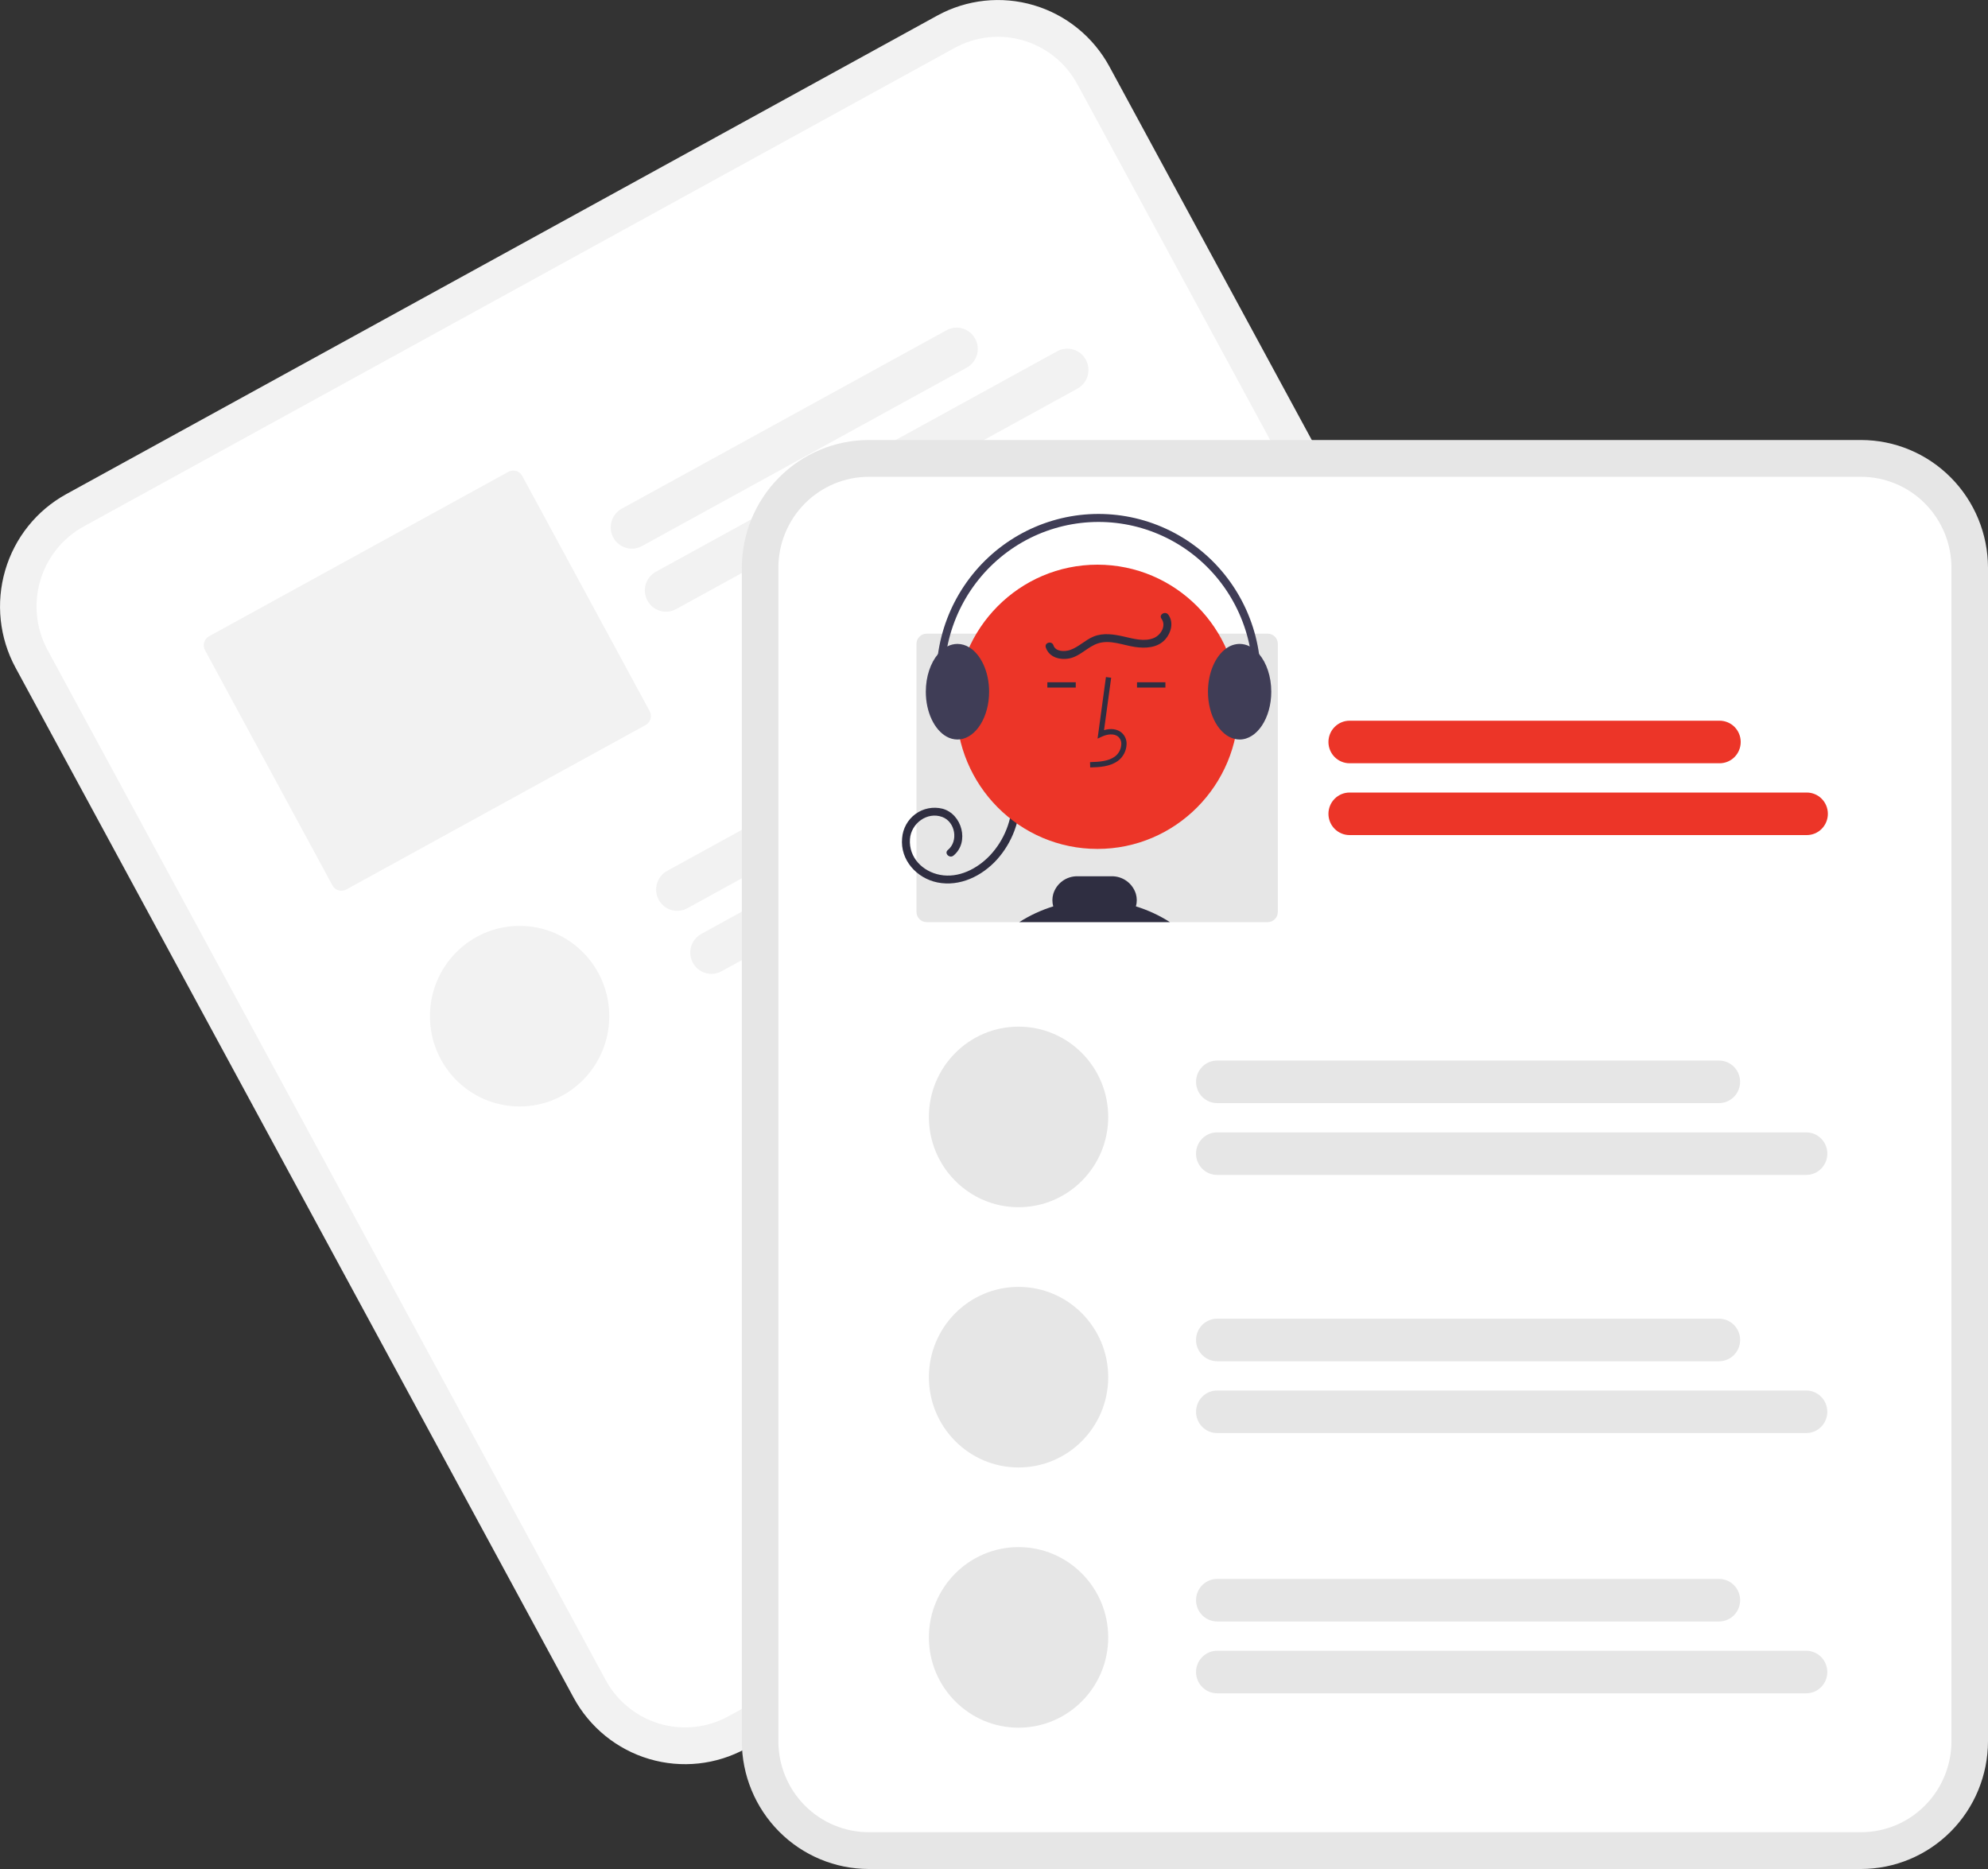 <svg width="100" height="94" viewBox="0 0 100 94" fill="none" xmlns="http://www.w3.org/2000/svg">
<rect x="0" y="0" width="100" height="94" fill="#333333" stroke="none"/>
<path d="M47.145 0.784L44.085 2.465L6.385 23.175L3.325 24.856C1.84 25.674 0.738 27.052 0.261 28.687C-0.217 30.322 -0.03 32.08 0.779 33.577L28.853 85.382C29.665 86.877 31.033 87.987 32.657 88.467C34.281 88.948 36.028 88.76 37.514 87.946L37.522 87.942L81.326 63.878L81.334 63.873C82.819 63.056 83.921 61.678 84.398 60.043C84.875 58.408 84.689 56.65 83.88 55.153L55.806 3.348C54.994 1.853 53.626 0.743 52.002 0.263C50.378 -0.218 48.631 -0.031 47.145 0.784V0.784Z" fill="#F2F2F2"/>
<path d="M48.025 2.408L44.401 4.399L7.83 24.49L4.205 26.481C3.148 27.063 2.363 28.044 2.023 29.209C1.683 30.373 1.816 31.625 2.392 32.691L30.466 84.496C31.045 85.561 32.019 86.351 33.175 86.693C34.331 87.035 35.575 86.902 36.634 86.322L36.642 86.318L80.446 62.254L80.454 62.249C81.511 61.667 82.296 60.686 82.636 59.522C82.976 58.358 82.843 57.105 82.267 56.039L54.193 4.234C53.614 3.169 52.64 2.379 51.484 2.037C50.328 1.695 49.084 1.828 48.025 2.408V2.408Z" fill="white"/>
<path d="M48.629 18.489L32.292 27.464C32.045 27.6 31.754 27.631 31.483 27.551C31.213 27.471 30.985 27.286 30.85 27.037C30.715 26.788 30.684 26.494 30.763 26.222C30.843 25.95 31.026 25.721 31.274 25.584L47.611 16.61C47.858 16.474 48.15 16.442 48.42 16.522C48.691 16.602 48.918 16.787 49.053 17.037C49.188 17.286 49.22 17.579 49.14 17.851C49.061 18.123 48.877 18.353 48.629 18.489H48.629Z" fill="#F2F2F2"/>
<path d="M54.197 19.545L34.011 30.635C33.763 30.771 33.472 30.802 33.202 30.722C32.931 30.642 32.703 30.457 32.568 30.208C32.433 29.959 32.402 29.666 32.481 29.393C32.561 29.121 32.745 28.892 32.992 28.756L53.179 17.666C53.301 17.599 53.436 17.556 53.575 17.541C53.714 17.526 53.854 17.539 53.988 17.579C54.122 17.618 54.247 17.684 54.355 17.772C54.464 17.861 54.554 17.97 54.621 18.093C54.688 18.216 54.73 18.352 54.745 18.491C54.76 18.631 54.747 18.773 54.708 18.907C54.669 19.042 54.603 19.168 54.516 19.277C54.428 19.387 54.32 19.478 54.197 19.545H54.197Z" fill="#F2F2F2"/>
<path d="M25.576 23.728L10.514 32.002C10.395 32.067 10.307 32.177 10.269 32.308C10.231 32.438 10.246 32.578 10.311 32.698L16.724 44.533C16.789 44.653 16.898 44.741 17.028 44.78C17.157 44.818 17.297 44.803 17.416 44.738L32.477 36.464C32.596 36.398 32.684 36.288 32.722 36.158C32.76 36.027 32.745 35.887 32.681 35.768L26.267 23.932C26.202 23.813 26.093 23.724 25.963 23.686C25.834 23.648 25.694 23.663 25.576 23.728V23.728Z" fill="#F2F2F2"/>
<path d="M56.735 33.506L34.576 45.679C34.454 45.746 34.319 45.789 34.18 45.804C34.041 45.819 33.901 45.806 33.767 45.767C33.633 45.727 33.508 45.661 33.4 45.573C33.291 45.484 33.201 45.376 33.134 45.252C33.067 45.129 33.025 44.993 33.01 44.854C32.995 44.714 33.008 44.573 33.047 44.438C33.086 44.303 33.152 44.177 33.239 44.068C33.327 43.958 33.435 43.867 33.558 43.8L55.717 31.627C55.965 31.491 56.256 31.459 56.526 31.539C56.797 31.619 57.024 31.805 57.159 32.054C57.294 32.303 57.326 32.596 57.246 32.868C57.167 33.141 56.983 33.37 56.735 33.506H56.735Z" fill="#F2F2F2"/>
<path d="M62.303 34.562L36.294 48.85C36.047 48.986 35.756 49.018 35.486 48.938C35.215 48.858 34.987 48.672 34.852 48.423C34.717 48.174 34.686 47.881 34.765 47.609C34.845 47.336 35.029 47.107 35.276 46.971L61.285 32.683C61.532 32.547 61.823 32.516 62.094 32.596C62.364 32.676 62.592 32.861 62.727 33.11C62.862 33.359 62.894 33.652 62.814 33.925C62.734 34.197 62.551 34.426 62.303 34.562H62.303Z" fill="#F2F2F2"/>
<path d="M26.137 55.649C28.628 55.649 30.647 53.616 30.647 51.108C30.647 48.6 28.628 46.567 26.137 46.567C23.646 46.567 21.627 48.6 21.627 51.108C21.627 53.616 23.646 55.649 26.137 55.649Z" fill="#F2F2F2"/>
<path d="M93.616 22.13H43.698C42.006 22.132 40.383 22.81 39.187 24.015C37.99 25.22 37.317 26.854 37.315 28.558V87.573C37.317 89.277 37.99 90.91 39.187 92.115C40.383 93.32 42.006 93.998 43.698 94H93.616C95.309 93.998 96.931 93.32 98.128 92.115C99.325 90.91 99.998 89.277 100 87.573V28.558C99.998 26.854 99.325 25.22 98.128 24.015C96.931 22.81 95.309 22.132 93.616 22.13V22.13Z" fill="#E6E6E6"/>
<path d="M93.616 23.981H43.698C42.493 23.982 41.338 24.465 40.485 25.323C39.633 26.181 39.154 27.344 39.153 28.558V87.573C39.154 88.786 39.633 89.95 40.485 90.808C41.338 91.666 42.493 92.148 43.698 92.15H93.616C94.822 92.148 95.977 91.666 96.829 90.808C97.682 89.95 98.161 88.786 98.162 87.573V28.558C98.161 27.344 97.682 26.181 96.829 25.323C95.977 24.465 94.822 23.982 93.616 23.981V23.981Z" fill="white"/>
<path d="M86.497 38.388H67.886C67.605 38.388 67.334 38.275 67.135 38.075C66.935 37.874 66.823 37.602 66.823 37.318C66.823 37.034 66.935 36.761 67.135 36.561C67.334 36.36 67.605 36.247 67.886 36.247H86.497C86.637 36.247 86.775 36.275 86.904 36.328C87.034 36.382 87.151 36.461 87.25 36.56C87.349 36.66 87.427 36.778 87.48 36.908C87.534 37.038 87.561 37.177 87.561 37.318C87.561 37.458 87.534 37.598 87.48 37.727C87.427 37.857 87.349 37.975 87.25 38.075C87.151 38.174 87.034 38.253 86.904 38.307C86.775 38.361 86.637 38.388 86.497 38.388Z" fill="#EC3528"/>
<path d="M90.882 42H67.886C67.605 42 67.334 41.888 67.135 41.687C66.935 41.486 66.823 41.214 66.823 40.93C66.823 40.646 66.935 40.374 67.135 40.173C67.334 39.972 67.605 39.86 67.886 39.86H90.882C91.164 39.86 91.435 39.972 91.634 40.173C91.833 40.374 91.945 40.646 91.945 40.93C91.945 41.214 91.833 41.486 91.634 41.687C91.435 41.888 91.164 42 90.882 42V42Z" fill="#EC3528"/>
<path d="M63.768 31.87H46.61C46.475 31.87 46.345 31.924 46.25 32.02C46.154 32.116 46.1 32.246 46.1 32.383V45.865C46.1 46.001 46.154 46.131 46.25 46.227C46.345 46.324 46.475 46.378 46.61 46.378H63.768C63.903 46.378 64.032 46.324 64.128 46.227C64.224 46.131 64.277 46.001 64.277 45.865V32.383C64.277 32.246 64.224 32.116 64.128 32.02C64.032 31.924 63.903 31.87 63.768 31.87V31.87Z" fill="#E6E6E6"/>
<path d="M51.316 40.149C51.324 41.287 50.907 42.386 50.149 43.231C49.398 44.06 48.281 44.609 47.154 44.382C46.116 44.172 45.273 43.259 45.378 42.154C45.396 41.915 45.465 41.682 45.581 41.473C45.697 41.263 45.856 41.081 46.049 40.94C46.242 40.799 46.463 40.702 46.697 40.656C46.931 40.61 47.172 40.615 47.403 40.672C48.389 40.93 48.782 42.361 47.961 43.032C47.763 43.193 47.48 42.912 47.679 42.749C48.222 42.305 48.054 41.334 47.399 41.09C46.636 40.807 45.827 41.417 45.772 42.202C45.707 43.134 46.416 43.835 47.285 44C48.225 44.179 49.157 43.694 49.794 43.026C50.525 42.249 50.927 41.218 50.919 40.149C50.92 40.097 50.942 40.048 50.979 40.011C51.016 39.975 51.066 39.955 51.117 39.955C51.169 39.955 51.219 39.975 51.256 40.011C51.293 40.048 51.315 40.097 51.316 40.149V40.149Z" fill="#2F2E41"/>
<path d="M55.202 42.696C59.123 42.696 62.301 39.496 62.301 35.548C62.301 31.6 59.123 28.4 55.202 28.4C51.282 28.4 48.103 31.6 48.103 35.548C48.103 39.496 51.282 42.696 55.202 42.696Z" fill="#EC3528"/>
<path d="M54.839 38.598L54.831 38.331C55.325 38.317 55.76 38.286 56.087 38.045C56.18 37.973 56.256 37.882 56.311 37.778C56.365 37.673 56.397 37.558 56.403 37.441C56.409 37.369 56.398 37.296 56.371 37.229C56.345 37.162 56.303 37.102 56.25 37.054C56.033 36.869 55.684 36.929 55.429 37.047L55.21 37.148L55.631 34.051L55.894 34.087L55.535 36.722C55.881 36.619 56.202 36.663 56.421 36.85C56.506 36.924 56.572 37.017 56.615 37.121C56.657 37.225 56.676 37.337 56.668 37.45C56.66 37.608 56.618 37.763 56.545 37.903C56.472 38.043 56.369 38.165 56.244 38.261C55.824 38.57 55.278 38.586 54.839 38.598Z" fill="#2F2E41"/>
<path d="M58.622 34.314H57.194V34.581H58.622V34.314Z" fill="#2F2E41"/>
<path d="M54.112 34.314H52.684V34.581H54.112V34.314Z" fill="#2F2E41"/>
<path d="M51.27 46.378C51.802 46.038 52.377 45.771 52.98 45.586C52.922 45.38 52.923 45.162 52.982 44.957C53.062 44.697 53.223 44.471 53.442 44.311C53.66 44.152 53.924 44.068 54.193 44.071H55.923C56.193 44.068 56.457 44.152 56.676 44.312C56.895 44.472 57.056 44.698 57.137 44.958C57.196 45.163 57.197 45.38 57.139 45.586C57.742 45.772 58.317 46.038 58.849 46.378H51.27Z" fill="#2F2E41"/>
<path d="M63.334 32.895C63.205 32.738 63.046 32.607 62.866 32.512C62.708 32.429 62.533 32.386 62.355 32.385C62.111 32.388 61.874 32.468 61.677 32.615C61.138 32.999 60.763 33.829 60.763 34.789C60.763 35.994 61.352 36.993 62.118 37.166C62.196 37.184 62.275 37.193 62.355 37.193C63.232 37.193 63.947 36.115 63.947 34.789C63.947 34.02 63.707 33.335 63.334 32.895Z" fill="#3F3D56"/>
<path d="M48.754 32.557H48.752C48.575 32.447 48.371 32.387 48.162 32.385C47.984 32.386 47.809 32.429 47.651 32.512C47.471 32.607 47.312 32.738 47.183 32.895L47.182 32.897C46.81 33.336 46.57 34.021 46.57 34.789C46.57 35.825 47.005 36.71 47.615 37.047C47.782 37.142 47.97 37.192 48.162 37.193C48.204 37.193 48.247 37.19 48.289 37.185H48.291C49.108 37.086 49.754 36.05 49.754 34.789C49.754 33.779 49.338 32.913 48.754 32.557Z" fill="#3F3D56"/>
<path d="M47.715 36.818C47.746 36.818 47.778 36.81 47.806 36.796C47.834 36.781 47.858 36.76 47.876 36.734C47.895 36.708 47.907 36.678 47.912 36.647C47.916 36.616 47.913 36.584 47.903 36.553C47.523 35.415 47.409 34.203 47.569 33.013C47.73 31.823 48.16 30.686 48.828 29.69C49.496 28.695 50.383 27.868 51.419 27.273C52.456 26.679 53.615 26.334 54.806 26.264C55.998 26.194 57.188 26.401 58.287 26.87C59.385 27.339 60.362 28.056 61.14 28.967C61.918 29.877 62.477 30.956 62.774 32.12C63.071 33.283 63.097 34.5 62.851 35.675C62.84 35.727 62.85 35.782 62.879 35.826C62.908 35.87 62.953 35.902 63.005 35.913C63.056 35.924 63.11 35.913 63.154 35.884C63.199 35.855 63.23 35.81 63.24 35.758C63.499 34.522 63.472 33.243 63.16 32.02C62.848 30.796 62.26 29.662 61.442 28.704C60.624 27.747 59.597 26.993 58.442 26.5C57.288 26.007 56.035 25.789 54.783 25.862C53.531 25.936 52.312 26.299 51.222 26.924C50.132 27.549 49.2 28.419 48.498 29.465C47.795 30.512 47.343 31.707 47.174 32.959C47.006 34.211 47.126 35.484 47.526 36.681C47.54 36.721 47.565 36.756 47.599 36.78C47.633 36.805 47.673 36.818 47.715 36.818Z" fill="#3F3D56"/>
<path d="M58.769 30.917C59.05 31.303 58.911 31.824 58.615 32.157C58.229 32.59 57.615 32.618 57.081 32.537C56.482 32.447 55.847 32.165 55.241 32.355C54.724 32.517 54.356 32.989 53.819 33.108C53.343 33.213 52.773 33.074 52.606 32.563C52.526 32.317 52.91 32.212 52.99 32.456C53.098 32.787 53.564 32.78 53.831 32.689C54.26 32.542 54.589 32.185 55.01 32.014C55.506 31.813 56.044 31.904 56.549 32.019C57.025 32.127 57.573 32.287 58.047 32.085C58.398 31.936 58.677 31.466 58.425 31.119C58.273 30.911 58.618 30.711 58.769 30.917V30.917Z" fill="#2F2E41"/>
<path d="M86.469 55.48H61.226C61.086 55.48 60.948 55.452 60.819 55.398C60.69 55.344 60.573 55.266 60.474 55.166C60.376 55.067 60.297 54.949 60.244 54.819C60.191 54.689 60.163 54.55 60.163 54.409C60.163 54.269 60.191 54.13 60.244 54C60.297 53.87 60.376 53.752 60.474 53.653C60.573 53.553 60.69 53.474 60.819 53.42C60.948 53.367 61.086 53.339 61.226 53.339H86.469C86.751 53.339 87.021 53.452 87.22 53.653C87.419 53.854 87.531 54.126 87.531 54.409C87.531 54.693 87.419 54.965 87.22 55.166C87.021 55.366 86.751 55.479 86.469 55.48V55.48Z" fill="#E6E6E6"/>
<path d="M90.854 59.092H61.226C61.086 59.092 60.948 59.065 60.819 59.011C60.69 58.957 60.572 58.878 60.474 58.779C60.375 58.679 60.296 58.561 60.243 58.431C60.189 58.302 60.162 58.162 60.162 58.022C60.162 57.881 60.189 57.742 60.243 57.612C60.296 57.482 60.375 57.364 60.474 57.264C60.572 57.165 60.69 57.086 60.819 57.032C60.948 56.979 61.086 56.951 61.226 56.951H90.854C90.994 56.951 91.132 56.979 91.261 57.032C91.391 57.086 91.508 57.165 91.607 57.264C91.706 57.364 91.784 57.482 91.838 57.612C91.891 57.742 91.918 57.881 91.918 58.022C91.918 58.162 91.891 58.302 91.838 58.431C91.784 58.561 91.706 58.679 91.607 58.779C91.508 58.878 91.391 58.957 91.261 59.011C91.132 59.065 90.994 59.092 90.854 59.092Z" fill="#E6E6E6"/>
<path d="M86.469 68.463H61.226C60.944 68.463 60.674 68.35 60.474 68.15C60.275 67.949 60.163 67.677 60.163 67.393C60.163 67.109 60.275 66.837 60.474 66.636C60.674 66.435 60.944 66.322 61.226 66.322H86.469C86.751 66.322 87.022 66.435 87.221 66.636C87.42 66.837 87.532 67.109 87.532 67.393C87.532 67.677 87.42 67.949 87.221 68.15C87.022 68.35 86.751 68.463 86.469 68.463V68.463Z" fill="#E6E6E6"/>
<path d="M90.854 72.075H61.226C60.944 72.075 60.674 71.963 60.474 71.762C60.275 71.561 60.163 71.289 60.163 71.005C60.163 70.721 60.275 70.449 60.474 70.248C60.674 70.047 60.944 69.935 61.226 69.935H90.854C91.136 69.935 91.407 70.047 91.606 70.248C91.805 70.449 91.917 70.721 91.917 71.005C91.917 71.289 91.805 71.561 91.606 71.762C91.407 71.963 91.136 72.075 90.854 72.075Z" fill="#E6E6E6"/>
<path d="M51.235 60.716C53.726 60.716 55.745 58.683 55.745 56.175C55.745 53.667 53.726 51.634 51.235 51.634C48.744 51.634 46.725 53.667 46.725 56.175C46.725 58.683 48.744 60.716 51.235 60.716Z" fill="#E6E6E6"/>
<path d="M51.235 73.805C53.726 73.805 55.745 71.772 55.745 69.264C55.745 66.756 53.726 64.723 51.235 64.723C48.744 64.723 46.725 66.756 46.725 69.264C46.725 71.772 48.744 73.805 51.235 73.805Z" fill="#E6E6E6"/>
<path d="M86.469 81.551H61.226C60.944 81.551 60.674 81.439 60.474 81.238C60.275 81.037 60.163 80.765 60.163 80.481C60.163 80.197 60.275 79.925 60.474 79.724C60.674 79.523 60.944 79.411 61.226 79.411H86.469C86.751 79.411 87.022 79.523 87.221 79.724C87.42 79.925 87.532 80.197 87.532 80.481C87.532 80.765 87.42 81.037 87.221 81.238C87.022 81.439 86.751 81.551 86.469 81.551V81.551Z" fill="#E6E6E6"/>
<path d="M90.854 85.164H61.226C60.944 85.164 60.674 85.051 60.474 84.85C60.275 84.65 60.163 84.377 60.163 84.094C60.163 83.81 60.275 83.537 60.474 83.337C60.674 83.136 60.944 83.023 61.226 83.023H90.854C91.136 83.023 91.407 83.136 91.606 83.337C91.805 83.537 91.917 83.81 91.917 84.094C91.917 84.377 91.805 84.65 91.606 84.85C91.407 85.051 91.136 85.164 90.854 85.164V85.164Z" fill="#E6E6E6"/>
<path d="M51.235 86.893C53.726 86.893 55.745 84.86 55.745 82.352C55.745 79.844 53.726 77.811 51.235 77.811C48.744 77.811 46.725 79.844 46.725 82.352C46.725 84.86 48.744 86.893 51.235 86.893Z" fill="#E6E6E6"/>
</svg>
